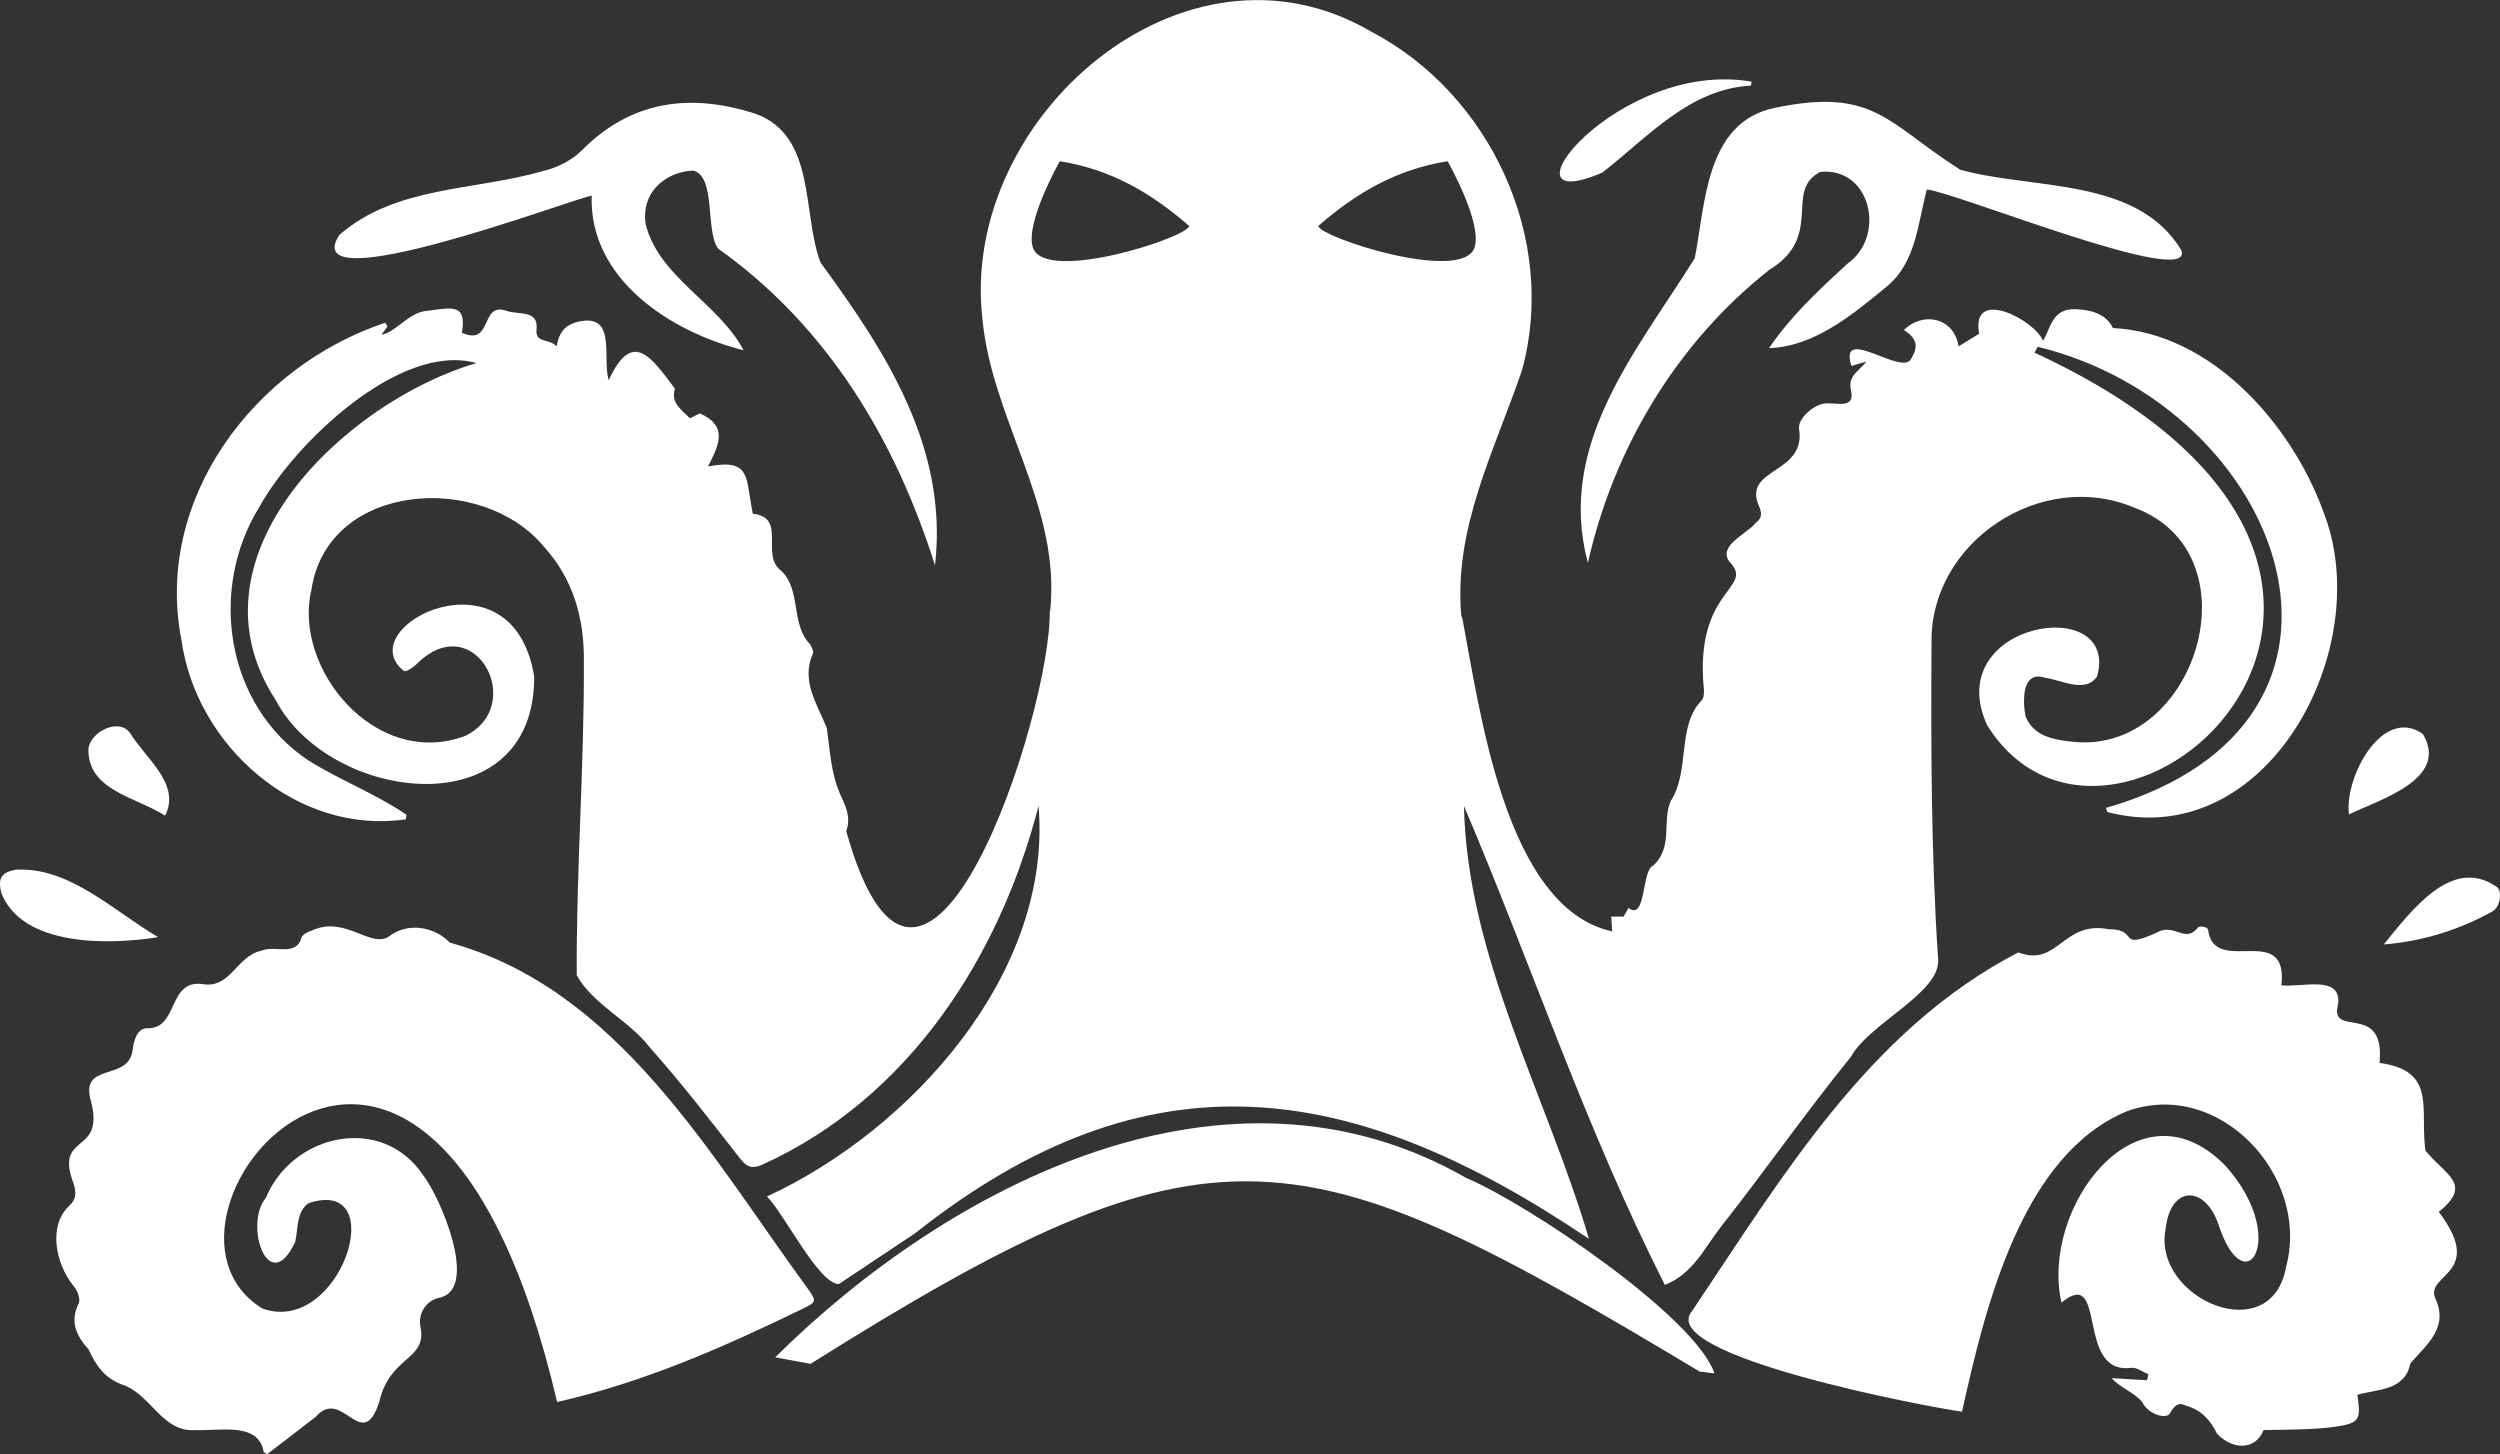 <?xml version="1.0" encoding="UTF-8"?>
<svg id="Calque_1" data-name="Calque 1" xmlns="http://www.w3.org/2000/svg" viewBox="0 0 473.95 275.68">
  <rect x="0" y="0" width="473.95" height="275.68" fill="#333333" stroke="none"/>
  <defs>
    <style>
      .cls-1 {
        fill: #fff;
      }
    </style>
  </defs>
  <path class="cls-1" d="M382.6,180.55c7.59,2.9,8.39-6.08,17.17-4.39,6.1-.01,1.21,4.34,9.84,.31,2.91-1.04,4.84,2.31,7.12-.69,.38-.26,1.68-.11,1.88,.46,1.08,9.04,15.25-1.71,13.9,10.54,3.59,.53,11.53-2.15,10.73,3.67-1.7,6.52,9.02-.69,7.87,11.06,10.98,1.5,7.58,8.74,8.71,16.64,3.76,4.63,9.1,6.32,2.52,11.59,8.78,11.62-2.19,11.72-.77,16.14,2.78,5.67-1.33,8.87-4.6,12.55-1.05,5.26-6.16,4.87-10.07,5.99,.72,4.79,.47,5.39-4.4,6.09-4.26,.56-9.11,.52-13.36,.59-1.73,4.2-6.23,3.5-8.83,.7-1.31-2.63-2.92-4.45-5.84-5.3-1.63-.81-2.26,.07-3.07,1.41-.84,1.39-4.38-.08-5.21-2-1.5-1.96-4.2-2.74-5.86-4.64,2.23,.13,4.47,.26,6.7,.39,.09-.38,.17-.75,.26-1.13-1.06-.43-2.16-1.31-3.19-1.23-10.76,1.5-4.46-19.51-13.29-12.36-4.05-17.92,14.42-42.8,31-26.03,12.31,13.56,3.81,26.8-1.23,11.21-2.6-7.54-9.15-7.41-10.03,.92-2.53,13.13,20.08,22.93,22.86,7.07,4.59-17.19-12.73-35.8-30.21-29.43-20.04,8.32-26.92,37.54-31.24,56.94-5.77-.74-58.52-10.63-51.14-19.13,17.18-25.55,33.57-53.31,61.79-67.92Z"/>
  <path class="cls-1" d="M105.63,265.83c-24.57-104.84-83.67-34.88-55.88-17.75,14.84,5.25,24.54-25.14,8.78-20-2.38,1.57-2,4.94-2.56,7.35-5.03,10.74-9.81-3.28-5.56-8.36,5.03-12.1,21.95-15.95,29.78-4.31,3.25,4.09,10.59,21.33,3.33,23.22-2.62,.42-4.4,2.99-3.79,5.68,1.23,6.23-5.81,5.34-7.83,14.09-3.23,10.04-6.98-2.93-12.01,2.82-3.1,2.41-6.23,4.8-9.24,7.11-.42-.26-.62-.31-.66-.41-.94-5.74-8.32-3.95-12.85-4.16-6.25,.54-8.36-6.39-13.49-8.44-3.62-1.18-5.34-3.55-6.87-6.86-2.28-2.56-3.61-5.19-1.86-8.73,.39-.79-.29-2.58-1.04-3.37-3.26-3.99-4.85-11.26-.78-15.09,1.4-1.22,1.39-2.62,.82-4.3-3.62-9.7,5.91-5.23,3.38-15.33-2.41-7.9,7.06-3.75,7.84-9.91,.18-1.55,.74-3.96,2.54-4.14,6.34,.38,3.93-9.46,10.9-8.35,5.21,.75,6.24-5.36,11.03-6.37,2.54-1.08,6.51,1.21,7.56-2.48,.19-.62,1.29-1.15,2.07-1.38,6.26-2.8,11.04,3.5,14.51,1.17,3.43-2.69,8.49-1.97,11.54,1.18,31.89,8.79,49.28,40.22,67.81,65.54,1.75,2.45,1.73,2.59-1.02,3.91-15.01,7.3-30.09,13.92-46.49,17.64Z"/>
  <path class="cls-1" d="M146.95,257.32c33.2-32.86,85.75-59.97,131.04-33.99,11.68,4.91,43.31,26.25,47.02,36.99-.21,.11-2.5-.36-2.71-.25-76.35-45.78-91.55-49.95-168.64-1.51"/>
  <path class="cls-1" d="M177.26,107.19c-7.57-23.96-20.45-45.36-41.13-60.07-2.44-3.42-.36-13.52-4.64-14.77-4.47,.06-9.92,3.38-9.12,9.99,2.4,10.18,13.9,15.09,18.59,24.06-13.9-3.48-29.32-13.53-28.79-29.33-4.43,.95-56.03,20.35-47.86,7.49,10.71-9.37,25.67-8.36,38.69-12.15,2.62-.61,5.43-2.02,7.31-3.91,9.51-9.59,20.73-10.83,32.85-6.96,11.66,4.19,8.84,18.89,12.4,28.24,12.48,17.06,24.25,35.21,21.7,57.39Z"/>
  <path class="cls-1" d="M301.03,106.71c-6.01-22.49,9.25-40.1,20.27-57.77,2.01-10.29,2.04-25.66,15-28.46,19.1-4.04,21.54,2.99,35.33,11.7,13.91,3.86,33.46,1.33,41.91,15.25,2.7,7.54-43.06-11.1-48.25-11.5-1.74,6.52-2.02,13.7-7.5,18.31-6.4,5.27-13.84,11.51-22.4,11.75,4.05-6.01,9.44-11.02,14.74-15.91,7.55-5.22,4.57-18.46-5.02-17.49-7.03,3.53,.84,12.15-9.71,18.59-17.51,13.8-29.53,33.88-34.36,55.53Z"/>
  <path class="cls-1" d="M29.98,177.66c-9.18,1.49-25.74,1.9-29.75-8.42-.65-2.71,.01-3.88,2.75-4.36,10.21-.59,18.64,7.91,27,12.78Z"/>
  <path class="cls-1" d="M331.94,16.23c-11.77,.65-19.51,9.8-28.21,16.51-20.93,8.97,2.83-21.65,28.33-17.26-.04,.25-.08,.5-.12,.75Z"/>
  <path class="cls-1" d="M31.3,154.63c-5.52-3.53-14.76-4.8-14.53-12.67,.29-3.11,5.67-6,7.89-3.01,2.89,4.84,9.7,9.66,6.64,15.68Z"/>
  <path class="cls-1" d="M445.32,154.39c-.92-6.95,6.31-20.64,14-15.25,5.08,8.57-8.14,12.41-14,15.25Z"/>
  <path class="cls-1" d="M451.91,179.05c5.2-6.33,12.82-16.73,21.26-11.02,1.3,.66,.91,3.81-.6,4.72-6.3,3.55-13.46,5.73-20.66,6.3Z"/>
  <path class="cls-1" d="M440.36,96.71c-6.13-16.52-21.21-33.6-39.79-34.52-1.12-2.33-3.5-3.44-7.03-3.57-4.49-.17-4.67,3.4-6.22,6-1.57-3.98-13.76-10.31-12.11-1.36-.93,.57-2.3,1.41-3.91,2.41-.8-5.43-6.69-6.72-10.37-3.11,2.5,1.58,2.78,3.12,1.42,5.4-1.6,3.59-13.86-6.62-11.36,1.42,.93-.28,1.87-.56,2.81-.84-1.19,1.74-3.48,2.59-2.93,5.27,.95,3.87-2.49,2.45-4.96,2.69-2.1,.22-5.07,2.85-4.85,4.75,1.46,8.9-11.23,7.28-7.42,15.09,.4,1.22,.29,1.96-.8,2.8-1.65,2.11-7.36,4.34-4.9,7.43,4.82,5.05-6.71,4.98-4.94,23.86,.12,.8,.02,2.05-.48,2.44-4.64,4.86-2.07,13.22-5.79,19.01-1.7,3.93,.54,8.65-3.33,12.24-2.22,.85-1.27,10.59-4.67,8.01-.38,.66-.72,1.26-.93,1.64h-2.33c.06,1,.1,1.74,.17,2.81-20.36-4.48-25.08-42.14-28.47-59.67-.04,.02-.08,.03-.12,.05-1.55-16.79,6.28-31.46,11.5-46.8,6.79-24.83-5.98-52.33-28.64-64.19-35.5-20.73-77.84,16.41-73.69,54.18,1.69,19.33,14.97,35.7,12.87,55.65-.02-.01-.05-.03-.07-.04,.32,19.55-24.03,94-38.59,41.8,1.02-2.69-.3-5.09-1.14-6.98-1.83-4.14-1.92-8.4-2.57-12.65-1.93-4.68-4.9-8.92-2.58-14.12,.07-.52-.28-1.16-.57-1.67-3.72-3.81-1.63-10.32-5.45-13.91-4.09-3,1.17-10.12-5.4-10.84-1.43-6.84-.17-10.53-8.49-8.96,1.94-3.85,4-7.62-1.57-10.06-.53,.27-1.2,.6-1.87,.94-1.56-1.67-3.7-2.87-2.83-5.63-4.44-5.87-8.06-11.44-12.56-1.58-1.2-4.11,1.22-11.7-4.46-11.31-2.75,.26-4.86,1.3-5.4,4.87-1.44-1.54-4.05-.52-3.83-3.15,.46-3.93-3.47-2.71-5.84-3.63-4.85-1.59-2.44,6.86-8.31,4.19,1.05-5.98-2.44-4.57-7.05-4.08-3.12,.44-5.68,4.12-8.19,4.46,.38-.52,.75-1.04,1.13-1.56-.13-.24-.26-.47-.4-.71-24.85,8.26-43.88,33.47-38.65,60.14,2.79,20.09,21.9,37.02,42.53,34.01,.05-.29,.09-.58,.14-.86-5.89-4.02-12.64-6.57-18.66-10.34-15.71-10.55-18.86-32.48-9.26-47.98,6.59-12.02,26.68-31.38,41.17-27.32-24.89,7.3-55.83,36.69-38.07,63.86,10.28,19.62,49.16,24.36,49.02-4.44-4.08-25.12-35.13-9.38-24.7-1.05,.5,.22,1.59-.61,2.26-1.15,11.01-11.23,21.23,7.62,9.39,13.46-17.03,6.36-32.71-12.77-29.19-27.65,3.04-20.6,32.43-22.42,44.13-8.17,5.41,5.96,7.55,13.32,7.53,21.21,.11,20-1.46,40-1.35,59.98,3.05,5.56,10.01,8.63,13.88,13.73,6.03,6.77,11.58,13.96,17.16,21.12,1.39,1.78,2.48,1.84,4.33,.98,27.58-12.58,44.8-39.24,52.18-67.93,2.69,31.66-24.18,61.45-51.49,74.05,3.35,3.36,9.78,16.56,13.63,16.61l14.45-9.63c44.38-35.13,82.98-29.14,127.76,1.06-7.99-27.09-23.13-53.57-23.7-82.07,12.83,30.2,23.23,61.48,38.08,90.79,5.39-2.11,7.56-7.11,10.68-11.07,8.35-10.6,16.1-21.69,24.59-32.17,3.58-6.46,17.28-12.26,16.53-18.64-1.32-19.94-1.36-39.99-1.24-59.97-.23-19.08,20.9-32.95,38.44-25.49,23.67,8.73,11.6,47.36-12.08,44.33-3.33-.38-7.1-1.03-8.56-4.87-.52-2.81-.72-8.75,3.81-7.19,3.11,.4,7.57,3.01,9.79-.31,4.34-15.82-29.73-10.36-20.88,9.24,24.07,38.67,99.71-28.62,8.99-70.6,.21-.37,.42-.73,.63-1.1,46.57,11.34,69.39,71.12,12.94,87.42,.09,.26,.17,.52,.26,.78,30.44,7.98,51.27-31.51,40.83-57.21ZM195.81,46.91c-1.52-4.67,5.11-16.34,5.11-16.34,9.66,1.54,17.2,5.92,24.51,12.26-.04,2.11-27.36,11-29.62,4.09Zm54.12-4.09c7.31-6.33,14.85-10.71,24.51-12.26,0,0,6.63,11.67,5.11,16.34-2.25,6.92-29.58-1.97-29.62-4.09Z"/>
</svg>